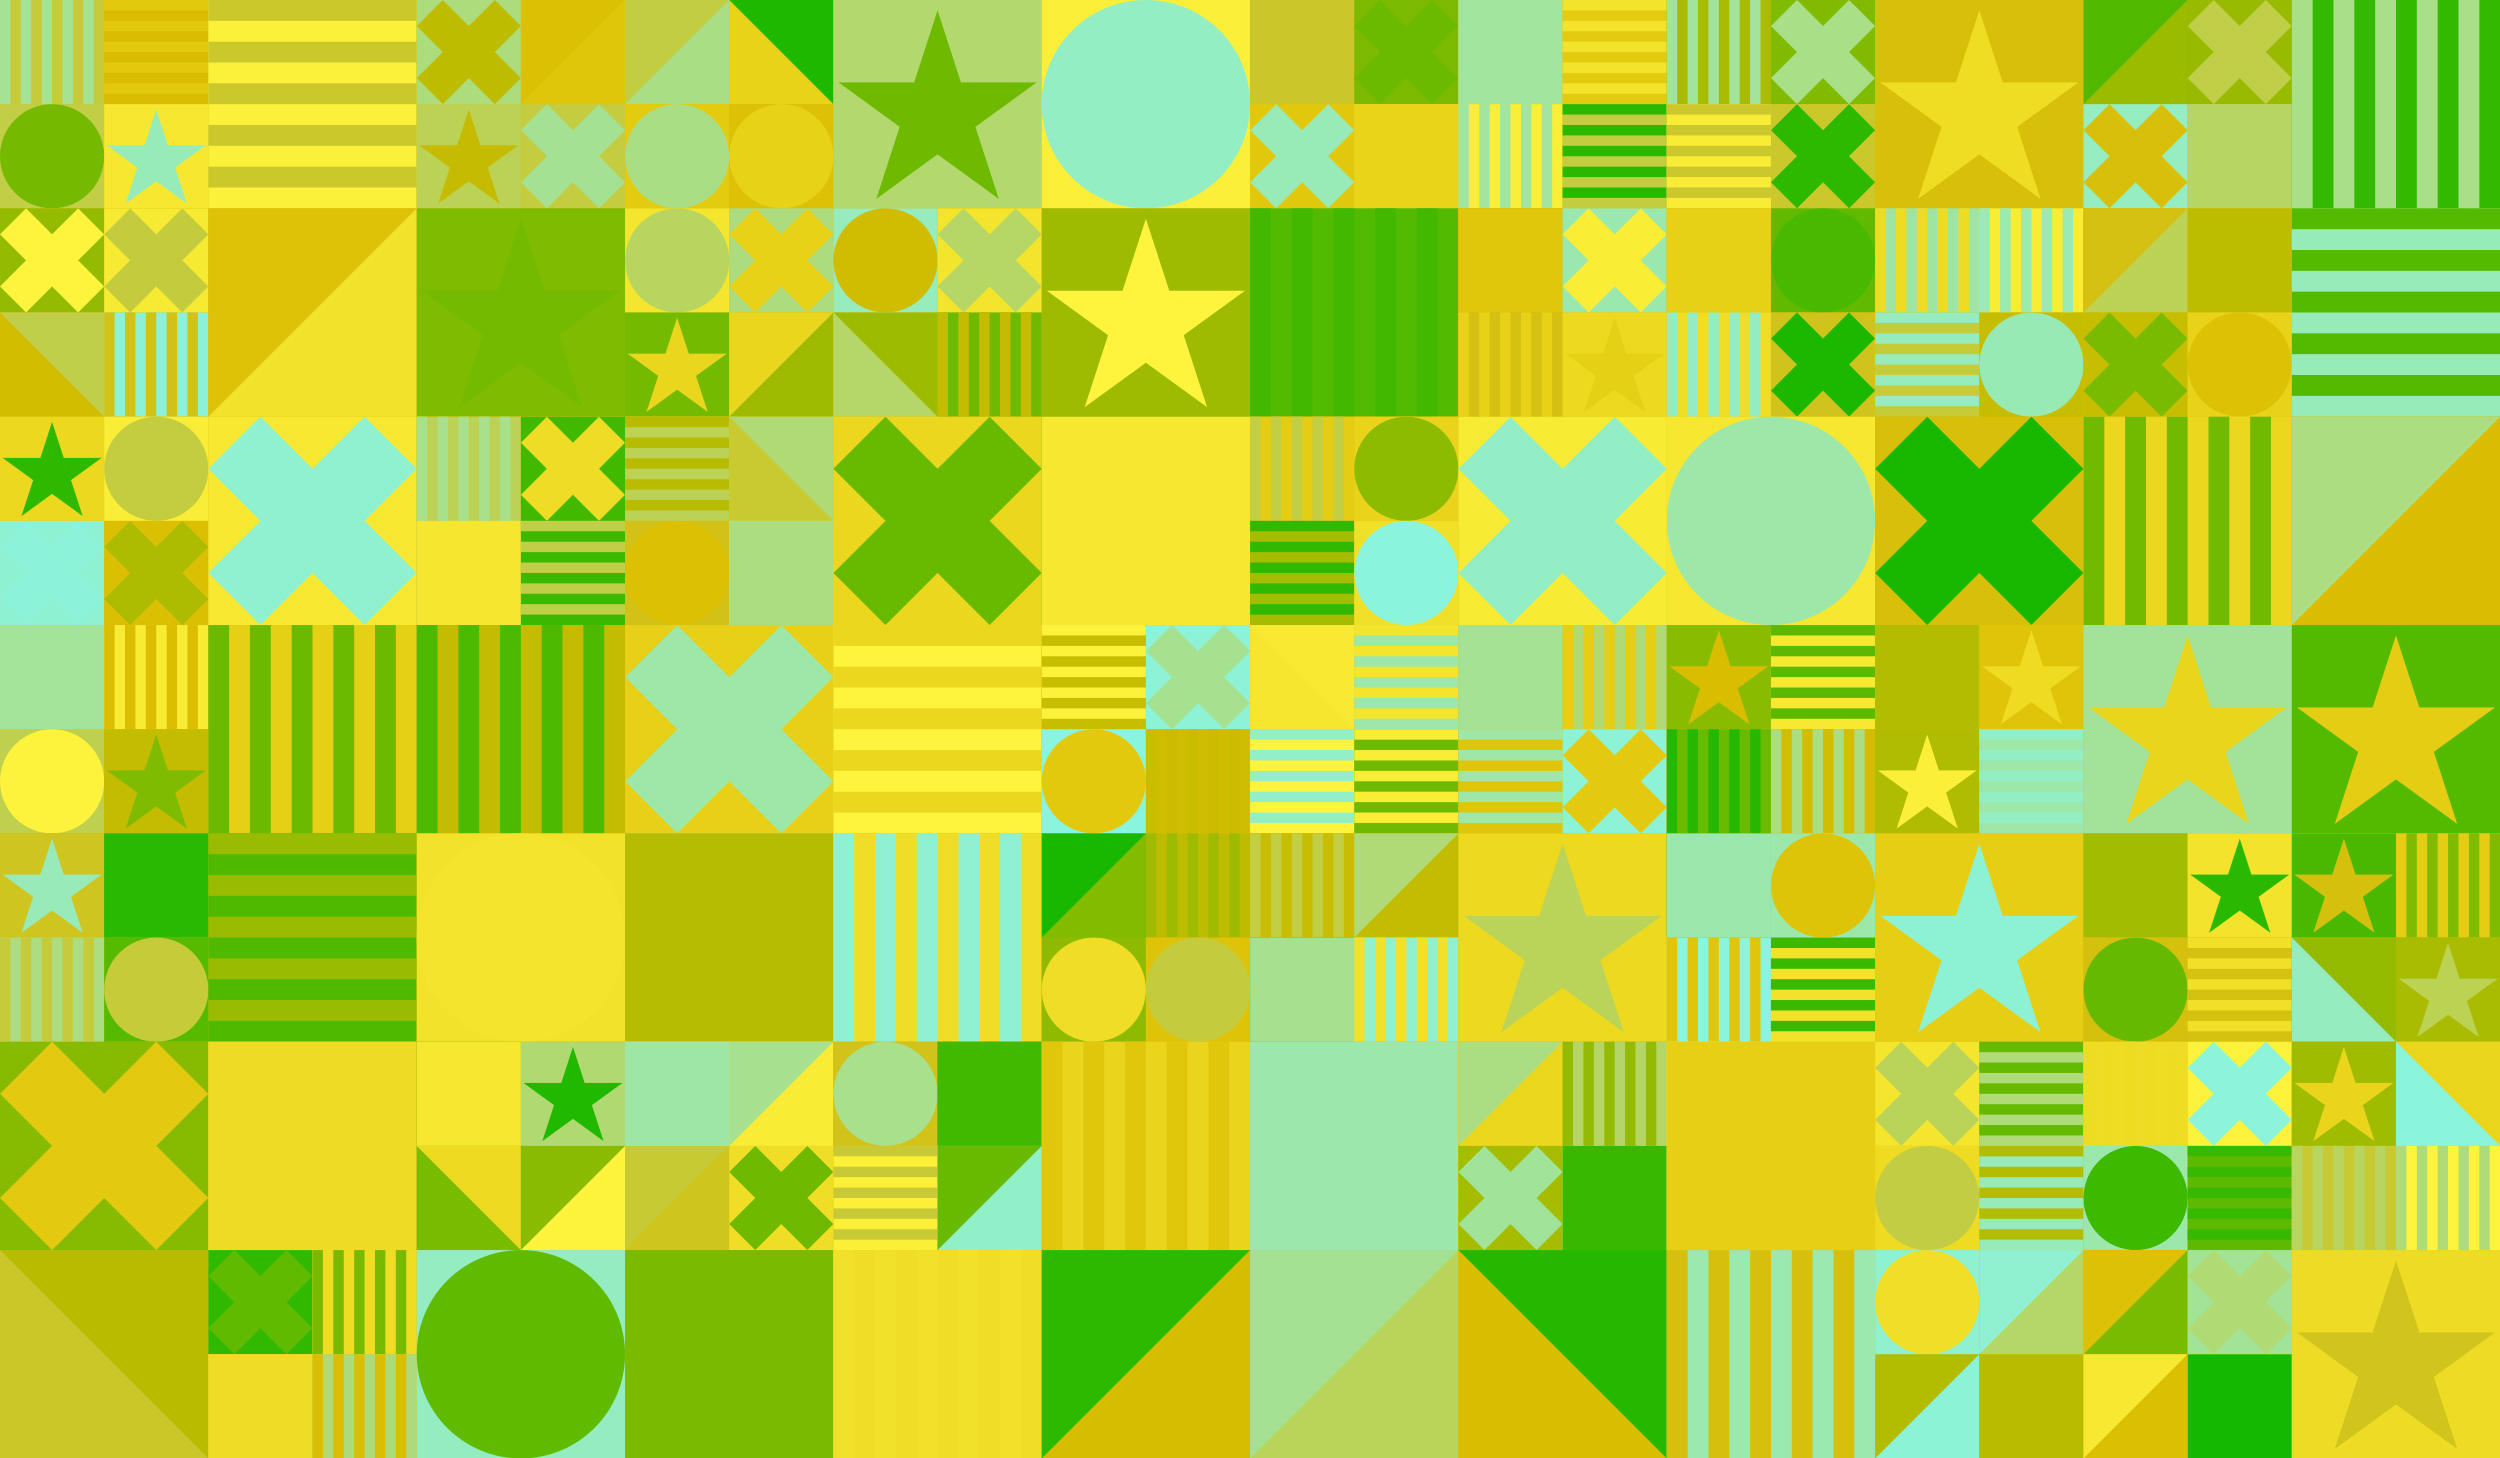 <?xml version="1.0" standalone="no"?><svg xmlns:xlink="http://www.w3.org/1999/xlink" xmlns="http://www.w3.org/2000/svg" viewBox="0 0 1000 583.335" preserveAspectRatio="xMaxYMax slice"><rect x="0" y="0" width="1000" height="583.335" fill="#333333" stroke="none"/><g transform="scale(1.372)"><rect x="0" y="0" width="728.914" height="425.2" fill="#dabd01"/><rect x="0" y="0" width="60.743" height="60.743" fill="#dabd01"/><rect x="0" y="0" width="30.37" height="30.37" fill="#c6cb39"/><g transform="translate(0,0) scale(1.518) rotate(0)"><rect width="2" height="20" fill="#a5e294"/><rect x="4" width="2" height="20" fill="#a5e294"/><rect x="8" width="2" height="20" fill="#a5e294"/><rect x="12" width="2" height="20" fill="#a5e294"/><rect x="16" width="2" height="20" fill="#a5e294"/></g><rect x="30.37" y="0" width="30.37" height="30.37" fill="#dabd02"/><g transform="translate(30.37,0) scale(1.518) rotate(0)"><rect width="20" height="2" fill="#e2c90e"/><rect y="4" width="20" height="2" fill="#e2c90e"/><rect y="8" width="20" height="2" fill="#e2c90e"/><rect y="12" width="20" height="2" fill="#e2c90e"/><rect y="16" width="20" height="2" fill="#e2c90e"/></g><rect x="0" y="30.37" width="30.37" height="30.37" fill="#c1ce46"/><circle cx="15.185" cy="45.555" r="15.185" fill="#75ba00"/><rect x="30.37" y="30.37" width="30.37" height="30.37" fill="#f6e831"/><g transform="translate(30.37,30.37) scale(1.518) rotate(0)"><path d="M10 1L12.245 7.91H19.511L13.633 12.18L15.878 19.09L10 14.82L4.122 19.09L6.367 12.18L0.489 7.91H7.755L10 1Z" fill="#97ebb9"/></g><rect x="60.74" y="0" width="60.74" height="60.74" fill="#fbf03a"/><g transform="translate(60.74,0) scale(3.037) rotate(0)"><rect width="20" height="2" fill="#cbc82b"/><rect y="4" width="20" height="2" fill="#cbc82b"/><rect y="8" width="20" height="2" fill="#cbc82b"/><rect y="12" width="20" height="2" fill="#cbc82b"/><rect y="16" width="20" height="2" fill="#cbc82b"/></g><rect x="121.486" y="0" width="60.743" height="60.743" fill="#dabd01"/><rect x="121.49" y="0" width="30.37" height="30.37" fill="#addc7c"/><g transform="translate(121.49,0) scale(1.518) rotate(0)"><path d="M10 5L5 0L0 5L5 10L0 15L5 20L10 15L15 20L20 15L15 10L20 5L15 0L10 5Z" fill="#bebc01"/></g><rect x="151.86" y="0" width="30.37" height="30.37" fill="#dcc004"/><polygon points="182.23,0 182.23,30.37 151.86,30.37" fill="#e0c60b"/><rect x="121.49" y="30.37" width="30.37" height="30.37" fill="#bcd255"/><g transform="translate(121.49,30.37) scale(1.518) rotate(0)"><path d="M10 1L12.245 7.91H19.511L13.633 12.18L15.878 19.09L10 14.82L4.122 19.09L6.367 12.18L0.489 7.91H7.755L10 1Z" fill="#c5bc01"/></g><rect x="151.86" y="30.37" width="30.37" height="30.37" fill="#c4cd3f"/><g transform="translate(151.86,30.37) scale(1.518) rotate(0)"><path d="M10 5L5 0L0 5L5 10L0 15L5 20L10 15L15 20L20 15L15 10L20 5L15 0L10 5Z" fill="#a5e192"/></g><rect x="182.229" y="0" width="60.743" height="60.743" fill="#dabd01"/><rect x="182.23" y="0" width="30.37" height="30.37" fill="#aade85"/><polygon points="182.23,0 212.6,0 182.23,30.37" fill="#c3cd42"/><rect x="212.6" y="0" width="30.37" height="30.37" fill="#e8d319"/><polygon points="212.6,0 242.97,0 242.97,30.37" fill="#1eb800"/><rect x="182.23" y="30.37" width="30.37" height="30.37" fill="#e3cb10"/><circle cx="197.415" cy="45.555" r="15.185" fill="#aade85"/><rect x="212.6" y="30.37" width="30.37" height="30.37" fill="#ddc106"/><circle cx="227.785" cy="45.555" r="15.185" fill="#e8d218"/><rect x="242.97" y="0" width="60.74" height="60.74" fill="#b3d86d"/><g transform="translate(242.97,0) scale(3.037) rotate(0)"><path d="M10 1L12.245 7.91H19.511L13.633 12.18L15.878 19.09L10 14.82L4.122 19.09L6.367 12.18L0.489 7.91H7.755L10 1Z" fill="#6eba00"/></g><rect x="303.71" y="0" width="60.74" height="60.74" fill="#fbef39"/><circle cx="334.08" cy="30.37" r="30.37" fill="#93eec4"/><rect x="364.457" y="0" width="60.743" height="60.743" fill="#dabd01"/><rect x="364.46" y="0" width="30.37" height="30.37" fill="#8ebb01"/><rect x="364.46" y="0" width="30.37" height="30.37" fill="#cbc72a"/><rect x="394.83" y="0" width="30.37" height="30.37" fill="#7cbb01"/><g transform="translate(394.83,0) scale(1.518) rotate(0)"><path d="M10 5L5 0L0 5L5 10L0 15L5 20L10 15L15 20L20 15L15 10L20 5L15 0L10 5Z" fill="#6cba00"/></g><rect x="364.46" y="30.37" width="30.37" height="30.37" fill="#e1c80d"/><g transform="translate(364.46,30.37) scale(1.518) rotate(0)"><path d="M10 5L5 0L0 5L5 10L0 15L5 20L10 15L15 20L20 15L15 10L20 5L15 0L10 5Z" fill="#98eab6"/></g><rect x="394.83" y="30.37" width="30.37" height="30.37" fill="#bfcf4a"/><rect x="394.83" y="30.37" width="30.37" height="30.37" fill="#e9d41a"/><rect x="425.2" y="0" width="60.743" height="60.743" fill="#dabd01"/><rect x="425.2" y="0" width="30.37" height="30.37" fill="#e4cc12"/><rect x="425.2" y="0" width="30.37" height="30.37" fill="#a1e59f"/><rect x="455.57" y="0" width="30.37" height="30.37" fill="#e3cb10"/><g transform="translate(455.57,0) scale(1.518) rotate(0)"><rect width="20" height="2" fill="#f3e32b"/><rect y="4" width="20" height="2" fill="#f3e32b"/><rect y="8" width="20" height="2" fill="#f3e32b"/><rect y="12" width="20" height="2" fill="#f3e32b"/><rect y="16" width="20" height="2" fill="#f3e32b"/></g><rect x="425.2" y="30.37" width="30.37" height="30.37" fill="#faef38"/><g transform="translate(425.2,30.37) scale(1.518) rotate(0)"><rect width="2" height="20" fill="#a1e59f"/><rect x="4" width="2" height="20" fill="#a1e59f"/><rect x="8" width="2" height="20" fill="#a1e59f"/><rect x="12" width="2" height="20" fill="#a1e59f"/><rect x="16" width="2" height="20" fill="#a1e59f"/></g><rect x="455.57" y="30.37" width="30.37" height="30.37" fill="#c3cd3f"/><g transform="translate(455.57,30.37) scale(1.518) rotate(0)"><rect width="20" height="2" fill="#29b900"/><rect y="4" width="20" height="2" fill="#29b900"/><rect y="8" width="20" height="2" fill="#29b900"/><rect y="12" width="20" height="2" fill="#29b900"/><rect y="16" width="20" height="2" fill="#29b900"/></g><rect x="485.943" y="0" width="60.743" height="60.743" fill="#dabd01"/><rect x="485.94" y="0" width="30.37" height="30.37" fill="#a9bc01"/><g transform="translate(485.94,0) scale(1.518) rotate(0)"><rect width="2" height="20" fill="#a2e49c"/><rect x="4" width="2" height="20" fill="#a2e49c"/><rect x="8" width="2" height="20" fill="#a2e49c"/><rect x="12" width="2" height="20" fill="#a2e49c"/><rect x="16" width="2" height="20" fill="#a2e49c"/></g><rect x="516.31" y="0" width="30.37" height="30.37" fill="#81bb01"/><g transform="translate(516.31,0) scale(1.518) rotate(0)"><path d="M10 5L5 0L0 5L5 10L0 15L5 20L10 15L15 20L20 15L15 10L20 5L15 0L10 5Z" fill="#a9df87"/></g><rect x="485.94" y="30.37" width="30.37" height="30.37" fill="#f9ec36"/><g transform="translate(485.94,30.37) scale(1.518) rotate(0)"><rect width="20" height="2" fill="#cac82d"/><rect y="4" width="20" height="2" fill="#cac82d"/><rect y="8" width="20" height="2" fill="#cac82d"/><rect y="12" width="20" height="2" fill="#cac82d"/><rect y="16" width="20" height="2" fill="#cac82d"/></g><rect x="516.31" y="30.37" width="30.37" height="30.37" fill="#cbc82b"/><g transform="translate(516.31,30.37) scale(1.518) rotate(0)"><path d="M10 5L5 0L0 5L5 10L0 15L5 20L10 15L15 20L20 15L15 10L20 5L15 0L10 5Z" fill="#2db900"/></g><rect x="546.69" y="0" width="60.74" height="60.74" fill="#d7bf0a"/><g transform="translate(546.69,0) scale(3.037) rotate(0)"><path d="M10 1L12.245 7.91H19.511L13.633 12.18L15.878 19.09L10 14.82L4.122 19.09L6.367 12.18L0.489 7.91H7.755L10 1Z" fill="#efdd24"/></g><rect x="607.429" y="0" width="60.743" height="60.743" fill="#dabd01"/><rect x="607.43" y="0" width="30.37" height="30.37" fill="#51ba00"/><polygon points="637.8,0 637.8,30.37 607.43,30.37" fill="#9bbb01"/><rect x="637.8" y="0" width="30.37" height="30.37" fill="#98bb01"/><g transform="translate(637.8,0) scale(1.518) rotate(0)"><path d="M10 5L5 0L0 5L5 10L0 15L5 20L10 15L15 20L20 15L15 10L20 5L15 0L10 5Z" fill="#c1ce47"/></g><rect x="607.43" y="30.37" width="30.37" height="30.37" fill="#94eec2"/><g transform="translate(607.43,30.37) scale(1.518) rotate(0)"><path d="M10 5L5 0L0 5L5 10L0 15L5 20L10 15L15 20L20 15L15 10L20 5L15 0L10 5Z" fill="#d7bf0a"/></g><rect x="637.8" y="30.37" width="30.37" height="30.37" fill="#c9c92f"/><rect x="637.8" y="30.37" width="30.37" height="30.37" fill="#b7d562"/><rect x="668.17" y="0" width="60.74" height="60.74" fill="#32b900"/><g transform="translate(668.17,0) scale(3.037) rotate(0)"><rect width="2" height="20" fill="#a9df88"/><rect x="4" width="2" height="20" fill="#a9df88"/><rect x="8" width="2" height="20" fill="#a9df88"/><rect x="12" width="2" height="20" fill="#a9df88"/><rect x="16" width="2" height="20" fill="#a9df88"/></g><rect x="0" y="60.743" width="60.743" height="60.743" fill="#dabd01"/><rect x="0" y="60.74" width="30.37" height="30.37" fill="#93bb01"/><g transform="translate(0,60.74) scale(1.518) rotate(0)"><path d="M10 5L5 0L0 5L5 10L0 15L5 20L10 15L15 20L20 15L15 10L20 5L15 0L10 5Z" fill="#fef43e"/></g><rect x="30.37" y="60.74" width="30.37" height="30.37" fill="#f7ea33"/><g transform="translate(30.37,60.74) scale(1.518) rotate(0)"><path d="M10 5L5 0L0 5L5 10L0 15L5 20L10 15L15 20L20 15L15 10L20 5L15 0L10 5Z" fill="#c4cc3d"/></g><rect x="0" y="91.11" width="30.37" height="30.37" fill="#d3bd01"/><polygon points="0,91.11 30.37,91.11 30.37,121.48" fill="#c0cf4a"/><rect x="30.37" y="91.11" width="30.37" height="30.37" fill="#8df2d5"/><g transform="translate(30.37,91.11) scale(1.518) rotate(0)"><rect width="2" height="20" fill="#d2c216"/><rect x="4" width="2" height="20" fill="#d2c216"/><rect x="8" width="2" height="20" fill="#d2c216"/><rect x="12" width="2" height="20" fill="#d2c216"/><rect x="16" width="2" height="20" fill="#d2c216"/></g><rect x="60.74" y="60.74" width="60.74" height="60.74" fill="#ddc207"/><polygon points="121.48,60.74 121.48,121.48 60.74,121.48" fill="#f2e22a"/><rect x="121.49" y="60.74" width="60.74" height="60.74" fill="#7ebb01"/><g transform="translate(121.49,60.74) scale(3.037) rotate(0)"><path d="M10 1L12.245 7.91H19.511L13.633 12.18L15.878 19.09L10 14.82L4.122 19.09L6.367 12.18L0.489 7.91H7.755L10 1Z" fill="#73ba00"/></g><rect x="182.229" y="60.743" width="60.743" height="60.743" fill="#dabd01"/><rect x="182.23" y="60.74" width="30.37" height="30.37" fill="#f4e52e"/><circle cx="197.415" cy="75.925" r="15.185" fill="#b8d55f"/><rect x="212.6" y="60.74" width="30.37" height="30.37" fill="#addc7e"/><g transform="translate(212.6,60.74) scale(1.518) rotate(0)"><path d="M10 5L5 0L0 5L5 10L0 15L5 20L10 15L15 20L20 15L15 10L20 5L15 0L10 5Z" fill="#e8d218"/></g><rect x="182.23" y="91.11" width="30.37" height="30.37" fill="#73ba00"/><g transform="translate(182.23,91.11) scale(1.518) rotate(0)"><path d="M10 1L12.245 7.91H19.511L13.633 12.18L15.878 19.09L10 14.82L4.122 19.09L6.367 12.18L0.489 7.91H7.755L10 1Z" fill="#ead61d"/></g><rect x="212.6" y="91.11" width="30.37" height="30.37" fill="#ead61d"/><polygon points="242.97,91.11 242.97,121.48 212.6,121.48" fill="#9ebb01"/><rect x="242.971" y="60.743" width="60.743" height="60.743" fill="#dabd01"/><rect x="242.97" y="60.74" width="30.37" height="30.37" fill="#96ecbd"/><circle cx="258.155" cy="75.925" r="15.185" fill="#d0bd01"/><rect x="273.34" y="60.74" width="30.37" height="30.37" fill="#f3e42c"/><g transform="translate(273.34,60.74) scale(1.518) rotate(0)"><path d="M10 5L5 0L0 5L5 10L0 15L5 20L10 15L15 20L20 15L15 10L20 5L15 0L10 5Z" fill="#b6d665"/></g><rect x="242.97" y="91.11" width="30.37" height="30.37" fill="#b5d767"/><polygon points="242.97,91.11 273.34,91.11 273.34,121.48" fill="#9dbb01"/><rect x="273.34" y="91.11" width="30.37" height="30.37" fill="#6eba00"/><g transform="translate(273.34,91.11) scale(1.518) rotate(0)"><rect width="2" height="20" fill="#c5bc01"/><rect x="4" width="2" height="20" fill="#c5bc01"/><rect x="8" width="2" height="20" fill="#c5bc01"/><rect x="12" width="2" height="20" fill="#c5bc01"/><rect x="16" width="2" height="20" fill="#c5bc01"/></g><rect x="303.71" y="60.74" width="60.74" height="60.74" fill="#9ebb01"/><g transform="translate(303.71,60.74) scale(3.037) rotate(0)"><path d="M10 1L12.245 7.91H19.511L13.633 12.18L15.878 19.09L10 14.82L4.122 19.09L6.367 12.18L0.489 7.91H7.755L10 1Z" fill="#fef33d"/></g><rect x="364.46" y="60.74" width="60.74" height="60.74" fill="#52ba00"/><g transform="translate(364.46,60.74) scale(3.037) rotate(0)"><rect width="2" height="20" fill="#42b900"/><rect x="4" width="2" height="20" fill="#42b900"/><rect x="8" width="2" height="20" fill="#42b900"/><rect x="12" width="2" height="20" fill="#42b900"/><rect x="16" width="2" height="20" fill="#42b900"/></g><rect x="425.2" y="60.743" width="60.743" height="60.743" fill="#dabd01"/><rect x="425.2" y="60.74" width="30.37" height="30.37" fill="#ccbd01"/><rect x="425.2" y="60.74" width="30.37" height="30.37" fill="#e0c70c"/><rect x="455.57" y="60.74" width="30.37" height="30.37" fill="#9be8ae"/><g transform="translate(455.57,60.74) scale(1.518) rotate(0)"><path d="M10 5L5 0L0 5L5 10L0 15L5 20L10 15L15 20L20 15L15 10L20 5L15 0L10 5Z" fill="#f9ed36"/></g><rect x="425.2" y="91.11" width="30.37" height="30.37" fill="#d4c111"/><g transform="translate(425.2,91.11) scale(1.518) rotate(0)"><rect width="2" height="20" fill="#e8d218"/><rect x="4" width="2" height="20" fill="#e8d218"/><rect x="8" width="2" height="20" fill="#e8d218"/><rect x="12" width="2" height="20" fill="#e8d218"/><rect x="16" width="2" height="20" fill="#e8d218"/></g><rect x="455.57" y="91.11" width="30.37" height="30.37" fill="#ecd920"/><g transform="translate(455.57,91.11) scale(1.518) rotate(0)"><path d="M10 1L12.245 7.91H19.511L13.633 12.18L15.878 19.09L10 14.82L4.122 19.09L6.367 12.18L0.489 7.91H7.755L10 1Z" fill="#e6d016"/></g><rect x="485.943" y="60.743" width="60.743" height="60.743" fill="#dabd01"/><rect x="485.94" y="60.74" width="30.37" height="30.37" fill="#dec207"/><rect x="485.94" y="60.74" width="30.37" height="30.37" fill="#e7d117"/><rect x="516.31" y="60.74" width="30.37" height="30.37" fill="#61ba00"/><circle cx="531.495" cy="75.925" r="15.185" fill="#49b900"/><rect x="485.94" y="91.11" width="30.37" height="30.37" fill="#efde25"/><g transform="translate(485.94,91.11) scale(1.518) rotate(0)"><rect width="2" height="20" fill="#94edc2"/><rect x="4" width="2" height="20" fill="#94edc2"/><rect x="8" width="2" height="20" fill="#94edc2"/><rect x="12" width="2" height="20" fill="#94edc2"/><rect x="16" width="2" height="20" fill="#94edc2"/></g><rect x="516.31" y="91.11" width="30.37" height="30.37" fill="#d0c41c"/><g transform="translate(516.31,91.11) scale(1.518) rotate(0)"><path d="M10 5L5 0L0 5L5 10L0 15L5 20L10 15L15 20L20 15L15 10L20 5L15 0L10 5Z" fill="#1cb800"/></g><rect x="546.686" y="60.743" width="60.743" height="60.743" fill="#dabd01"/><rect x="546.69" y="60.74" width="30.37" height="30.37" fill="#9fe5a2"/><g transform="translate(546.69,60.74) scale(1.518) rotate(0)"><rect width="2" height="20" fill="#eedc23"/><rect x="4" width="2" height="20" fill="#eedc23"/><rect x="8" width="2" height="20" fill="#eedc23"/><rect x="12" width="2" height="20" fill="#eedc23"/><rect x="16" width="2" height="20" fill="#eedc23"/></g><rect x="577.06" y="60.74" width="30.37" height="30.37" fill="#f9ec35"/><g transform="translate(577.06,60.74) scale(1.518) rotate(0)"><rect width="2" height="20" fill="#99eab3"/><rect x="4" width="2" height="20" fill="#99eab3"/><rect x="8" width="2" height="20" fill="#99eab3"/><rect x="12" width="2" height="20" fill="#99eab3"/><rect x="16" width="2" height="20" fill="#99eab3"/></g><rect x="546.69" y="91.11" width="30.37" height="30.37" fill="#c6cb38"/><g transform="translate(546.69,91.11) scale(1.518) rotate(0)"><rect width="20" height="2" fill="#96ecbc"/><rect y="4" width="20" height="2" fill="#96ecbc"/><rect y="8" width="20" height="2" fill="#96ecbc"/><rect y="12" width="20" height="2" fill="#96ecbc"/><rect y="16" width="20" height="2" fill="#96ecbc"/></g><rect x="577.06" y="91.11" width="30.37" height="30.37" fill="#c6bd01"/><circle cx="592.245" cy="106.295" r="15.185" fill="#98eab5"/><rect x="607.429" y="60.743" width="60.743" height="60.743" fill="#dabd01"/><rect x="607.43" y="60.74" width="30.37" height="30.37" fill="#d4c112"/><polygon points="637.8,60.74 637.8,91.11 607.43,91.11" fill="#bbd255"/><rect x="637.8" y="60.74" width="30.37" height="30.37" fill="#ccc729"/><rect x="637.8" y="60.74" width="30.37" height="30.37" fill="#bcbc01"/><rect x="607.43" y="91.11" width="30.37" height="30.37" fill="#c7bd01"/><g transform="translate(607.43,91.11) scale(1.518) rotate(0)"><path d="M10 5L5 0L0 5L5 10L0 15L5 20L10 15L15 20L20 15L15 10L20 5L15 0L10 5Z" fill="#79bb01"/></g><rect x="637.8" y="91.11" width="30.37" height="30.37" fill="#e9d31a"/><circle cx="652.985" cy="106.295" r="15.185" fill="#dcc105"/><rect x="668.17" y="60.74" width="60.74" height="60.74" fill="#97ebb9"/><g transform="translate(668.17,60.74) scale(3.037) rotate(0)"><rect width="20" height="2" fill="#53ba00"/><rect y="4" width="20" height="2" fill="#53ba00"/><rect y="8" width="20" height="2" fill="#53ba00"/><rect y="12" width="20" height="2" fill="#53ba00"/><rect y="16" width="20" height="2" fill="#53ba00"/></g><rect x="0" y="121.486" width="60.743" height="60.743" fill="#dabd01"/><rect x="0" y="121.49" width="30.37" height="30.37" fill="#ecd81f"/><g transform="translate(0,121.49) scale(1.518) rotate(0)"><path d="M10 1L12.245 7.91H19.511L13.633 12.18L15.878 19.09L10 14.82L4.122 19.09L6.367 12.18L0.489 7.91H7.755L10 1Z" fill="#2eb900"/></g><rect x="30.37" y="121.49" width="30.37" height="30.37" fill="#faed37"/><circle cx="45.555" cy="136.675" r="15.185" fill="#c3cd3f"/><rect x="0" y="151.86" width="30.37" height="30.37" fill="#8ef1d2"/><g transform="translate(0,151.86) scale(1.518) rotate(0)"><path d="M10 5L5 0L0 5L5 10L0 15L5 20L10 15L15 20L20 15L15 10L20 5L15 0L10 5Z" fill="#8cf3d9"/></g><rect x="30.37" y="151.86" width="30.37" height="30.37" fill="#dbbf03"/><g transform="translate(30.37,151.86) scale(1.518) rotate(0)"><path d="M10 5L5 0L0 5L5 10L0 15L5 20L10 15L15 20L20 15L15 10L20 5L15 0L10 5Z" fill="#aebc01"/></g><rect x="60.74" y="121.49" width="60.74" height="60.74" fill="#f7e932"/><g transform="translate(60.74,121.49) scale(3.037) rotate(0)"><path d="M10 5L5 0L0 5L5 10L0 15L5 20L10 15L15 20L20 15L15 10L20 5L15 0L10 5Z" fill="#8ff1cf"/></g><rect x="121.486" y="121.486" width="60.743" height="60.743" fill="#dabd01"/><rect x="121.49" y="121.49" width="30.37" height="30.37" fill="#bbd255"/><g transform="translate(121.49,121.49) scale(1.518) rotate(0)"><rect width="2" height="20" fill="#a8e08b"/><rect x="4" width="2" height="20" fill="#a8e08b"/><rect x="8" width="2" height="20" fill="#a8e08b"/><rect x="12" width="2" height="20" fill="#a8e08b"/><rect x="16" width="2" height="20" fill="#a8e08b"/></g><rect x="151.86" y="121.49" width="30.37" height="30.37" fill="#41b900"/><g transform="translate(151.86,121.49) scale(1.518) rotate(0)"><path d="M10 5L5 0L0 5L5 10L0 15L5 20L10 15L15 20L20 15L15 10L20 5L15 0L10 5Z" fill="#efdd25"/></g><rect x="121.49" y="151.86" width="30.37" height="30.37" fill="#acdd81"/><rect x="121.49" y="151.86" width="30.37" height="30.37" fill="#f5e72f"/><rect x="151.86" y="151.86" width="30.37" height="30.37" fill="#3bb900"/><g transform="translate(151.86,151.86) scale(1.518) rotate(0)"><rect width="20" height="2" fill="#c0cf47"/><rect y="4" width="20" height="2" fill="#c0cf47"/><rect y="8" width="20" height="2" fill="#c0cf47"/><rect y="12" width="20" height="2" fill="#c0cf47"/><rect y="16" width="20" height="2" fill="#c0cf47"/></g><rect x="182.229" y="121.486" width="60.743" height="60.743" fill="#dabd01"/><rect x="182.23" y="121.49" width="30.37" height="30.37" fill="#bbd255"/><g transform="translate(182.23,121.49) scale(1.518) rotate(0)"><rect width="20" height="2" fill="#b8bc01"/><rect y="4" width="20" height="2" fill="#b8bc01"/><rect y="8" width="20" height="2" fill="#b8bc01"/><rect y="12" width="20" height="2" fill="#b8bc01"/><rect y="16" width="20" height="2" fill="#b8bc01"/></g><rect x="212.6" y="121.49" width="30.37" height="30.37" fill="#b0da75"/><polygon points="212.6,121.49 242.97,151.86 212.6,151.86" fill="#c9c930"/><rect x="182.23" y="151.86" width="30.37" height="30.37" fill="#d2c217"/><circle cx="197.415" cy="167.045" r="15.185" fill="#dcc004"/><rect x="212.6" y="151.86" width="30.37" height="30.37" fill="#f7ea33"/><rect x="212.6" y="151.86" width="30.37" height="30.37" fill="#acdd81"/><rect x="242.97" y="121.49" width="60.74" height="60.74" fill="#ebd71e"/><g transform="translate(242.97,121.49) scale(3.037) rotate(0)"><path d="M10 5L5 0L0 5L5 10L0 15L5 20L10 15L15 20L20 15L15 10L20 5L15 0L10 5Z" fill="#68ba00"/></g><rect x="303.71" y="121.49" width="60.74" height="60.74" fill="#3db900"/><rect x="303.71" y="121.49" width="60.74" height="60.74" fill="#f6e730"/><rect x="364.457" y="121.486" width="60.743" height="60.743" fill="#dabd01"/><rect x="364.46" y="121.49" width="30.37" height="30.37" fill="#e4cd12"/><g transform="translate(364.46,121.49) scale(1.518) rotate(0)"><rect width="2" height="20" fill="#c2ce44"/><rect x="4" width="2" height="20" fill="#c2ce44"/><rect x="8" width="2" height="20" fill="#c2ce44"/><rect x="12" width="2" height="20" fill="#c2ce44"/><rect x="16" width="2" height="20" fill="#c2ce44"/></g><rect x="394.83" y="121.49" width="30.37" height="30.37" fill="#e9d41b"/><circle cx="410.015" cy="136.675" r="15.185" fill="#8dbb01"/><rect x="364.46" y="151.86" width="30.37" height="30.37" fill="#a5bc01"/><g transform="translate(364.46,151.86) scale(1.518) rotate(0)"><rect width="20" height="2" fill="#30b900"/><rect y="4" width="20" height="2" fill="#30b900"/><rect y="8" width="20" height="2" fill="#30b900"/><rect y="12" width="20" height="2" fill="#30b900"/><rect y="16" width="20" height="2" fill="#30b900"/></g><rect x="394.83" y="151.86" width="30.37" height="30.37" fill="#f1e028"/><circle cx="410.015" cy="167.045" r="15.185" fill="#8bf4dc"/><rect x="425.2" y="121.49" width="60.74" height="60.74" fill="#f8eb34"/><g transform="translate(425.2,121.49) scale(3.037) rotate(0)"><path d="M10 5L5 0L0 5L5 10L0 15L5 20L10 15L15 20L20 15L15 10L20 5L15 0L10 5Z" fill="#93eec6"/></g><rect x="485.94" y="121.49" width="60.74" height="60.74" fill="#f6e730"/><circle cx="516.31" cy="151.86" r="30.37" fill="#9de7a9"/><rect x="546.69" y="121.49" width="60.74" height="60.74" fill="#d7bf0a"/><g transform="translate(546.69,121.49) scale(3.037) rotate(0)"><path d="M10 5L5 0L0 5L5 10L0 15L5 20L10 15L15 20L20 15L15 10L20 5L15 0L10 5Z" fill="#19b800"/></g><rect x="607.43" y="121.49" width="60.74" height="60.74" fill="#ebd71e"/><g transform="translate(607.43,121.49) scale(3.037) rotate(0)"><rect width="2" height="20" fill="#71ba00"/><rect x="4" width="2" height="20" fill="#71ba00"/><rect x="8" width="2" height="20" fill="#71ba00"/><rect x="12" width="2" height="20" fill="#71ba00"/><rect x="16" width="2" height="20" fill="#71ba00"/></g><rect x="668.17" y="121.49" width="60.74" height="60.74" fill="#dabd02"/><polygon points="668.17,121.49 728.91,121.49 668.17,182.23" fill="#acdd80"/><rect x="0" y="182.229" width="60.743" height="60.743" fill="#dabd01"/><rect x="0" y="182.23" width="30.37" height="30.37" fill="#f5e72f"/><rect x="0" y="182.23" width="30.37" height="30.37" fill="#a3e39a"/><rect x="30.37" y="182.23" width="30.37" height="30.37" fill="#f8eb34"/><g transform="translate(30.37,182.23) scale(1.518) rotate(0)"><rect width="2" height="20" fill="#dbbe02"/><rect x="4" width="2" height="20" fill="#dbbe02"/><rect x="8" width="2" height="20" fill="#dbbe02"/><rect x="12" width="2" height="20" fill="#dbbe02"/><rect x="16" width="2" height="20" fill="#dbbe02"/></g><rect x="0" y="212.6" width="30.37" height="30.37" fill="#bed04e"/><circle cx="15.185" cy="227.785" r="15.185" fill="#fdf33d"/><rect x="30.37" y="212.6" width="30.37" height="30.37" fill="#c3bc01"/><g transform="translate(30.37,212.6) scale(1.518) rotate(0)"><path d="M10 1L12.245 7.91H19.511L13.633 12.18L15.878 19.09L10 14.82L4.122 19.09L6.367 12.18L0.489 7.91H7.755L10 1Z" fill="#7fbb01"/></g><rect x="60.74" y="182.23" width="60.74" height="60.74" fill="#e6d016"/><g transform="translate(60.74,182.23) scale(3.037) rotate(0)"><rect width="2" height="20" fill="#6bba00"/><rect x="4" width="2" height="20" fill="#6bba00"/><rect x="8" width="2" height="20" fill="#6bba00"/><rect x="12" width="2" height="20" fill="#6bba00"/><rect x="16" width="2" height="20" fill="#6bba00"/></g><rect x="121.49" y="182.23" width="60.74" height="60.74" fill="#c3bc01"/><g transform="translate(121.49,182.23) scale(3.037) rotate(0)"><rect width="2" height="20" fill="#4db900"/><rect x="4" width="2" height="20" fill="#4db900"/><rect x="8" width="2" height="20" fill="#4db900"/><rect x="12" width="2" height="20" fill="#4db900"/><rect x="16" width="2" height="20" fill="#4db900"/></g><rect x="182.23" y="182.23" width="60.74" height="60.74" fill="#e7d017"/><g transform="translate(182.23,182.23) scale(3.037) rotate(0)"><path d="M10 5L5 0L0 5L5 10L0 15L5 20L10 15L15 20L20 15L15 10L20 5L15 0L10 5Z" fill="#9de7a8"/></g><rect x="242.97" y="182.23" width="60.74" height="60.74" fill="#fef33d"/><g transform="translate(242.97,182.23) scale(3.037) rotate(0)"><rect width="20" height="2" fill="#ebd81e"/><rect y="4" width="20" height="2" fill="#ebd81e"/><rect y="8" width="20" height="2" fill="#ebd81e"/><rect y="12" width="20" height="2" fill="#ebd81e"/><rect y="16" width="20" height="2" fill="#ebd81e"/></g><rect x="303.714" y="182.229" width="60.743" height="60.743" fill="#dabd01"/><rect x="303.71" y="182.23" width="30.37" height="30.37" fill="#c7bd01"/><g transform="translate(303.71,182.23) scale(1.518) rotate(0)"><rect width="20" height="2" fill="#fcf23b"/><rect y="4" width="20" height="2" fill="#fcf23b"/><rect y="8" width="20" height="2" fill="#fcf23b"/><rect y="12" width="20" height="2" fill="#fcf23b"/><rect y="16" width="20" height="2" fill="#fcf23b"/></g><rect x="334.09" y="182.23" width="30.37" height="30.37" fill="#8df2d6"/><g transform="translate(334.09,182.23) scale(1.518) rotate(0)"><path d="M10 5L5 0L0 5L5 10L0 15L5 20L10 15L15 20L20 15L15 10L20 5L15 0L10 5Z" fill="#a6e190"/></g><rect x="303.71" y="212.6" width="30.37" height="30.37" fill="#8af5de"/><circle cx="318.895" cy="227.785" r="15.185" fill="#e2c90e"/><rect x="334.09" y="212.6" width="30.37" height="30.37" fill="#cebd01"/><g transform="translate(334.09,212.6) scale(1.518) rotate(0)"><rect width="2" height="20" fill="#cabd01"/><rect x="4" width="2" height="20" fill="#cabd01"/><rect x="8" width="2" height="20" fill="#cabd01"/><rect x="12" width="2" height="20" fill="#cabd01"/><rect x="16" width="2" height="20" fill="#cabd01"/></g><rect x="364.457" y="182.229" width="60.743" height="60.743" fill="#dabd01"/><rect x="364.46" y="182.23" width="30.37" height="30.37" fill="#f5e62f"/><polygon points="364.46,182.23 394.83,182.23 394.83,212.6" fill="#f8ea33"/><rect x="394.83" y="182.23" width="30.37" height="30.37" fill="#9de7aa"/><g transform="translate(394.83,182.23) scale(1.518) rotate(0)"><rect width="20" height="2" fill="#f3e42c"/><rect y="4" width="20" height="2" fill="#f3e42c"/><rect y="8" width="20" height="2" fill="#f3e42c"/><rect y="12" width="20" height="2" fill="#f3e42c"/><rect y="16" width="20" height="2" fill="#f3e42c"/></g><rect x="364.46" y="212.6" width="30.37" height="30.37" fill="#fef33d"/><g transform="translate(364.46,212.6) scale(1.518) rotate(0)"><rect width="20" height="2" fill="#92efc6"/><rect y="4" width="20" height="2" fill="#92efc6"/><rect y="8" width="20" height="2" fill="#92efc6"/><rect y="12" width="20" height="2" fill="#92efc6"/><rect y="16" width="20" height="2" fill="#92efc6"/></g><rect x="394.83" y="212.6" width="30.37" height="30.37" fill="#6fba00"/><g transform="translate(394.83,212.6) scale(1.518) rotate(0)"><rect width="20" height="2" fill="#f9ed36"/><rect y="4" width="20" height="2" fill="#f9ed36"/><rect y="8" width="20" height="2" fill="#f9ed36"/><rect y="12" width="20" height="2" fill="#f9ed36"/><rect y="16" width="20" height="2" fill="#f9ed36"/></g><rect x="425.2" y="182.229" width="60.743" height="60.743" fill="#dabd01"/><rect x="425.2" y="182.23" width="30.37" height="30.37" fill="#b3d86c"/><rect x="425.2" y="182.23" width="30.37" height="30.37" fill="#a5e293"/><rect x="455.57" y="182.23" width="30.37" height="30.37" fill="#afda76"/><g transform="translate(455.57,182.23) scale(1.518) rotate(0)"><rect width="2" height="20" fill="#e5ce13"/><rect x="4" width="2" height="20" fill="#e5ce13"/><rect x="8" width="2" height="20" fill="#e5ce13"/><rect x="12" width="2" height="20" fill="#e5ce13"/><rect x="16" width="2" height="20" fill="#e5ce13"/></g><rect x="425.2" y="212.6" width="30.37" height="30.37" fill="#e0c60a"/><g transform="translate(425.2,212.6) scale(1.518) rotate(0)"><rect width="20" height="2" fill="#9ee7a7"/><rect y="4" width="20" height="2" fill="#9ee7a7"/><rect y="8" width="20" height="2" fill="#9ee7a7"/><rect y="12" width="20" height="2" fill="#9ee7a7"/><rect y="16" width="20" height="2" fill="#9ee7a7"/></g><rect x="455.57" y="212.6" width="30.37" height="30.37" fill="#8df3d6"/><g transform="translate(455.57,212.6) scale(1.518) rotate(0)"><path d="M10 5L5 0L0 5L5 10L0 15L5 20L10 15L15 20L20 15L15 10L20 5L15 0L10 5Z" fill="#e3ca10"/></g><rect x="485.943" y="182.229" width="60.743" height="60.743" fill="#dabd01"/><rect x="485.94" y="182.23" width="30.37" height="30.37" fill="#89bb01"/><g transform="translate(485.94,182.23) scale(1.518) rotate(0)"><path d="M10 1L12.245 7.91H19.511L13.633 12.18L15.878 19.09L10 14.82L4.122 19.09L6.367 12.18L0.489 7.91H7.755L10 1Z" fill="#d9bd01"/></g><rect x="516.31" y="182.23" width="30.37" height="30.37" fill="#f7e932"/><g transform="translate(516.31,182.23) scale(1.518) rotate(0)"><rect width="20" height="2" fill="#5bba00"/><rect y="4" width="20" height="2" fill="#5bba00"/><rect y="8" width="20" height="2" fill="#5bba00"/><rect y="12" width="20" height="2" fill="#5bba00"/><rect y="16" width="20" height="2" fill="#5bba00"/></g><rect x="485.94" y="212.6" width="30.37" height="30.37" fill="#6aba00"/><g transform="translate(485.94,212.6) scale(1.518) rotate(0)"><rect width="2" height="20" fill="#25b800"/><rect x="4" width="2" height="20" fill="#25b800"/><rect x="8" width="2" height="20" fill="#25b800"/><rect x="12" width="2" height="20" fill="#25b800"/><rect x="16" width="2" height="20" fill="#25b800"/></g><rect x="516.31" y="212.6" width="30.37" height="30.37" fill="#d2bd01"/><g transform="translate(516.31,212.6) scale(1.518) rotate(0)"><rect width="2" height="20" fill="#abde83"/><rect x="4" width="2" height="20" fill="#abde83"/><rect x="8" width="2" height="20" fill="#abde83"/><rect x="12" width="2" height="20" fill="#abde83"/><rect x="16" width="2" height="20" fill="#abde83"/></g><rect x="546.686" y="182.229" width="60.743" height="60.743" fill="#dabd01"/><rect x="546.69" y="182.23" width="30.37" height="30.37" fill="#d3c214"/><rect x="546.69" y="182.23" width="30.37" height="30.37" fill="#b4bc01"/><rect x="577.06" y="182.23" width="30.37" height="30.37" fill="#dfc409"/><g transform="translate(577.06,182.23) scale(1.518) rotate(0)"><path d="M10 1L12.245 7.91H19.511L13.633 12.18L15.878 19.09L10 14.82L4.122 19.09L6.367 12.18L0.489 7.91H7.755L10 1Z" fill="#eedb22"/></g><rect x="546.69" y="212.6" width="30.37" height="30.37" fill="#b0bc01"/><g transform="translate(546.69,212.6) scale(1.518) rotate(0)"><path d="M10 1L12.245 7.91H19.511L13.633 12.18L15.878 19.09L10 14.82L4.122 19.09L6.367 12.18L0.489 7.91H7.755L10 1Z" fill="#fbef39"/></g><rect x="577.06" y="212.6" width="30.37" height="30.37" fill="#9de7a9"/><g transform="translate(577.06,212.6) scale(1.518) rotate(0)"><rect width="20" height="2" fill="#94eec3"/><rect y="4" width="20" height="2" fill="#94eec3"/><rect y="8" width="20" height="2" fill="#94eec3"/><rect y="12" width="20" height="2" fill="#94eec3"/><rect y="16" width="20" height="2" fill="#94eec3"/></g><rect x="607.43" y="182.23" width="60.74" height="60.74" fill="#a3e399"/><g transform="translate(607.43,182.23) scale(3.037) rotate(0)"><path d="M10 1L12.245 7.91H19.511L13.633 12.18L15.878 19.09L10 14.82L4.122 19.09L6.367 12.18L0.489 7.91H7.755L10 1Z" fill="#e9d51b"/></g><rect x="668.17" y="182.23" width="60.74" height="60.74" fill="#54ba00"/><g transform="translate(668.17,182.23) scale(3.037) rotate(0)"><path d="M10 1L12.245 7.91H19.511L13.633 12.18L15.878 19.09L10 14.82L4.122 19.09L6.367 12.18L0.489 7.91H7.755L10 1Z" fill="#e4cd12"/></g><rect x="0" y="242.971" width="60.743" height="60.743" fill="#dabd01"/><rect x="0" y="242.97" width="30.37" height="30.37" fill="#cfc520"/><g transform="translate(0,242.97) scale(1.518) rotate(0)"><path d="M10 1L12.245 7.91H19.511L13.633 12.18L15.878 19.09L10 14.82L4.122 19.09L6.367 12.18L0.489 7.91H7.755L10 1Z" fill="#98ebb8"/></g><rect x="30.37" y="242.97" width="30.37" height="30.37" fill="#7cbb01"/><rect x="30.37" y="242.97" width="30.37" height="30.37" fill="#29b900"/><rect x="0" y="273.34" width="30.37" height="30.37" fill="#acdd80"/><g transform="translate(0,273.34) scale(1.518) rotate(0)"><rect width="2" height="20" fill="#c5cb3b"/><rect x="4" width="2" height="20" fill="#c5cb3b"/><rect x="8" width="2" height="20" fill="#c5cb3b"/><rect x="12" width="2" height="20" fill="#c5cb3b"/><rect x="16" width="2" height="20" fill="#c5cb3b"/></g><rect x="30.37" y="273.34" width="30.37" height="30.37" fill="#55ba00"/><circle cx="45.555" cy="288.525" r="15.185" fill="#c6cb39"/><rect x="60.74" y="242.97" width="60.74" height="60.74" fill="#4fb900"/><g transform="translate(60.74,242.97) scale(3.037) rotate(0)"><rect width="20" height="2" fill="#99bb01"/><rect y="4" width="20" height="2" fill="#99bb01"/><rect y="8" width="20" height="2" fill="#99bb01"/><rect y="12" width="20" height="2" fill="#99bb01"/><rect y="16" width="20" height="2" fill="#99bb01"/></g><rect x="121.49" y="242.97" width="60.74" height="60.74" fill="#f2e22a"/><circle cx="151.86" cy="273.34" r="30.37" fill="#f4e42d"/><rect x="182.23" y="242.97" width="60.74" height="60.74" fill="#b5d768"/><rect x="182.23" y="242.97" width="60.74" height="60.74" fill="#b5bc01"/><rect x="242.97" y="242.97" width="60.74" height="60.74" fill="#f0de26"/><g transform="translate(242.97,242.97) scale(3.037) rotate(0)"><rect width="2" height="20" fill="#8ff1d1"/><rect x="4" width="2" height="20" fill="#8ff1d1"/><rect x="8" width="2" height="20" fill="#8ff1d1"/><rect x="12" width="2" height="20" fill="#8ff1d1"/><rect x="16" width="2" height="20" fill="#8ff1d1"/></g><rect x="303.714" y="242.971" width="60.743" height="60.743" fill="#dabd01"/><rect x="303.71" y="242.97" width="30.37" height="30.37" fill="#19b800"/><polygon points="334.08,242.97 334.08,273.34 303.71,273.34" fill="#83bb01"/><rect x="334.09" y="242.97" width="30.37" height="30.37" fill="#bdbc01"/><g transform="translate(334.09,242.97) scale(1.518) rotate(0)"><rect width="2" height="20" fill="#9ebb01"/><rect x="4" width="2" height="20" fill="#9ebb01"/><rect x="8" width="2" height="20" fill="#9ebb01"/><rect x="12" width="2" height="20" fill="#9ebb01"/><rect x="16" width="2" height="20" fill="#9ebb01"/></g><rect x="303.71" y="273.34" width="30.37" height="30.37" fill="#8ebb01"/><circle cx="318.895" cy="288.525" r="15.185" fill="#efde25"/><rect x="334.09" y="273.34" width="30.37" height="30.37" fill="#dec308"/><circle cx="349.275" cy="288.525" r="15.185" fill="#c4cc3e"/><rect x="364.457" y="242.971" width="60.743" height="60.743" fill="#dabd01"/><rect x="364.46" y="242.97" width="30.37" height="30.37" fill="#c8bd01"/><g transform="translate(364.46,242.97) scale(1.518) rotate(0)"><rect width="2" height="20" fill="#c2ce43"/><rect x="4" width="2" height="20" fill="#c2ce43"/><rect x="8" width="2" height="20" fill="#c2ce43"/><rect x="12" width="2" height="20" fill="#c2ce43"/><rect x="16" width="2" height="20" fill="#c2ce43"/></g><rect x="394.83" y="242.97" width="30.37" height="30.37" fill="#afda76"/><polygon points="425.2,242.97 425.2,273.34 394.83,273.34" fill="#c3bc01"/><rect x="364.46" y="273.34" width="30.37" height="30.37" fill="#21b800"/><rect x="364.46" y="273.34" width="30.37" height="30.37" fill="#a6e18f"/><rect x="394.83" y="273.34" width="30.37" height="30.37" fill="#8ff1cf"/><g transform="translate(394.83,273.34) scale(1.518) rotate(0)"><rect width="2" height="20" fill="#f2e129"/><rect x="4" width="2" height="20" fill="#f2e129"/><rect x="8" width="2" height="20" fill="#f2e129"/><rect x="12" width="2" height="20" fill="#f2e129"/><rect x="16" width="2" height="20" fill="#f2e129"/></g><rect x="425.2" y="242.97" width="60.74" height="60.74" fill="#edd920"/><g transform="translate(425.2,242.97) scale(3.037) rotate(0)"><path d="M10 1L12.245 7.91H19.511L13.633 12.18L15.878 19.09L10 14.82L4.122 19.09L6.367 12.18L0.489 7.91H7.755L10 1Z" fill="#bad359"/></g><rect x="485.943" y="242.971" width="60.743" height="60.743" fill="#dabd01"/><rect x="485.94" y="242.97" width="30.37" height="30.37" fill="#16b800"/><rect x="485.94" y="242.97" width="30.37" height="30.37" fill="#9ce8ac"/><rect x="516.31" y="242.97" width="30.37" height="30.37" fill="#9ce8ab"/><circle cx="531.495" cy="258.155" r="15.185" fill="#dec408"/><rect x="485.94" y="273.34" width="30.37" height="30.37" fill="#8bf4dc"/><g transform="translate(485.94,273.34) scale(1.518) rotate(0)"><rect width="2" height="20" fill="#e0c60b"/><rect x="4" width="2" height="20" fill="#e0c60b"/><rect x="8" width="2" height="20" fill="#e0c60b"/><rect x="12" width="2" height="20" fill="#e0c60b"/><rect x="16" width="2" height="20" fill="#e0c60b"/></g><rect x="516.31" y="273.34" width="30.37" height="30.37" fill="#f2e22a"/><g transform="translate(516.31,273.34) scale(1.518) rotate(0)"><rect width="20" height="2" fill="#39b900"/><rect y="4" width="20" height="2" fill="#39b900"/><rect y="8" width="20" height="2" fill="#39b900"/><rect y="12" width="20" height="2" fill="#39b900"/><rect y="16" width="20" height="2" fill="#39b900"/></g><rect x="546.69" y="242.97" width="60.74" height="60.74" fill="#e5ce14"/><g transform="translate(546.69,242.97) scale(3.037) rotate(0)"><path d="M10 1L12.245 7.91H19.511L13.633 12.18L15.878 19.09L10 14.82L4.122 19.09L6.367 12.18L0.489 7.91H7.755L10 1Z" fill="#8df2d4"/></g><rect x="607.429" y="242.971" width="60.743" height="60.743" fill="#dabd01"/><rect x="607.43" y="242.97" width="30.37" height="30.37" fill="#d4c110"/><rect x="607.43" y="242.97" width="30.37" height="30.37" fill="#a1bc01"/><rect x="637.8" y="242.97" width="30.37" height="30.37" fill="#f3e32b"/><g transform="translate(637.8,242.97) scale(1.518) rotate(0)"><path d="M10 1L12.245 7.91H19.511L13.633 12.18L15.878 19.09L10 14.82L4.122 19.09L6.367 12.18L0.489 7.91H7.755L10 1Z" fill="#2ab900"/></g><rect x="607.43" y="273.34" width="30.37" height="30.37" fill="#d5c00e"/><circle cx="622.615" cy="288.525" r="15.185" fill="#65ba00"/><rect x="637.8" y="273.34" width="30.37" height="30.37" fill="#d5c10f"/><g transform="translate(637.8,273.34) scale(1.518) rotate(0)"><rect width="20" height="2" fill="#f1e028"/><rect y="4" width="20" height="2" fill="#f1e028"/><rect y="8" width="20" height="2" fill="#f1e028"/><rect y="12" width="20" height="2" fill="#f1e028"/><rect y="16" width="20" height="2" fill="#f1e028"/></g><rect x="668.171" y="242.971" width="60.743" height="60.743" fill="#dabd01"/><rect x="668.17" y="242.97" width="30.37" height="30.37" fill="#48b900"/><g transform="translate(668.17,242.97) scale(1.518) rotate(0)"><path d="M10 1L12.245 7.91H19.511L13.633 12.18L15.878 19.09L10 14.82L4.122 19.09L6.367 12.18L0.489 7.91H7.755L10 1Z" fill="#d5c00e"/></g><rect x="698.54" y="242.97" width="30.37" height="30.37" fill="#7ebb01"/><g transform="translate(698.54,242.97) scale(1.518) rotate(0)"><rect width="2" height="20" fill="#e5cd13"/><rect x="4" width="2" height="20" fill="#e5cd13"/><rect x="8" width="2" height="20" fill="#e5cd13"/><rect x="12" width="2" height="20" fill="#e5cd13"/><rect x="16" width="2" height="20" fill="#e5cd13"/></g><rect x="668.17" y="273.34" width="30.37" height="30.37" fill="#95bb01"/><polygon points="668.17,273.34 698.54,303.71 668.17,303.71" fill="#95edbf"/><rect x="698.54" y="273.34" width="30.37" height="30.37" fill="#a9bc01"/><g transform="translate(698.54,273.34) scale(1.518) rotate(0)"><path d="M10 1L12.245 7.91H19.511L13.633 12.18L15.878 19.09L10 14.82L4.122 19.09L6.367 12.18L0.489 7.91H7.755L10 1Z" fill="#bcd253"/></g><rect x="0" y="303.71" width="60.74" height="60.74" fill="#86bb01"/><g transform="translate(0,303.71) scale(3.037) rotate(0)"><path d="M10 5L5 0L0 5L5 10L0 15L5 20L10 15L15 20L20 15L15 10L20 5L15 0L10 5Z" fill="#e3ca10"/></g><rect x="60.74" y="303.71" width="60.74" height="60.74" fill="#cac82d"/><rect x="60.74" y="303.71" width="60.74" height="60.74" fill="#eedb23"/><rect x="121.486" y="303.714" width="60.743" height="60.743" fill="#dabd01"/><rect x="121.49" y="303.71" width="30.37" height="30.37" fill="#92bb01"/><rect x="121.49" y="303.71" width="30.37" height="30.37" fill="#f6e831"/><rect x="151.86" y="303.71" width="30.37" height="30.37" fill="#b1d972"/><g transform="translate(151.86,303.71) scale(1.518) rotate(0)"><path d="M10 1L12.245 7.91H19.511L13.633 12.18L15.878 19.09L10 14.82L4.122 19.09L6.367 12.18L0.489 7.91H7.755L10 1Z" fill="#21b800"/></g><rect x="121.49" y="334.09" width="30.37" height="30.37" fill="#78bb01"/><polygon points="121.49,334.09 151.86,334.09 151.86,364.46" fill="#edda21"/><rect x="151.86" y="334.09" width="30.37" height="30.37" fill="#88bb01"/><polygon points="182.23,334.09 182.23,364.46 151.86,364.46" fill="#fdf33d"/><rect x="182.229" y="303.714" width="60.743" height="60.743" fill="#dabd01"/><rect x="182.23" y="303.71" width="30.37" height="30.37" fill="#f5e72f"/><rect x="182.23" y="303.71" width="30.37" height="30.37" fill="#9ee6a6"/><rect x="212.6" y="303.71" width="30.37" height="30.37" fill="#f9ec35"/><polygon points="212.6,303.71 242.97,303.71 212.6,334.08" fill="#a6e18f"/><rect x="182.23" y="334.09" width="30.37" height="30.37" fill="#c8ca34"/><polygon points="212.6,334.09 212.6,364.46 182.23,364.46" fill="#cfc51f"/><rect x="212.6" y="334.09" width="30.37" height="30.37" fill="#f0de26"/><g transform="translate(212.6,334.09) scale(1.518) rotate(0)"><path d="M10 5L5 0L0 5L5 10L0 15L5 20L10 15L15 20L20 15L15 10L20 5L15 0L10 5Z" fill="#6fba00"/></g><rect x="242.971" y="303.714" width="60.743" height="60.743" fill="#dabd01"/><rect x="242.97" y="303.71" width="30.37" height="30.37" fill="#d1c31a"/><circle cx="258.155" cy="318.895" r="15.185" fill="#a8e08b"/><rect x="273.34" y="303.71" width="30.37" height="30.37" fill="#72ba00"/><rect x="273.34" y="303.71" width="30.37" height="30.37" fill="#41b900"/><rect x="242.97" y="334.09" width="30.37" height="30.37" fill="#fbef38"/><g transform="translate(242.97,334.09) scale(1.518) rotate(0)"><rect width="20" height="2" fill="#c7ca35"/><rect y="4" width="20" height="2" fill="#c7ca35"/><rect y="8" width="20" height="2" fill="#c7ca35"/><rect y="12" width="20" height="2" fill="#c7ca35"/><rect y="16" width="20" height="2" fill="#c7ca35"/></g><rect x="273.34" y="334.09" width="30.37" height="30.37" fill="#91efca"/><polygon points="273.34,334.09 303.71,334.09 273.34,364.46" fill="#68ba00"/><rect x="303.71" y="303.71" width="60.74" height="60.74" fill="#ead51c"/><g transform="translate(303.71,303.71) scale(3.037) rotate(0)"><rect width="2" height="20" fill="#e0c70c"/><rect x="4" width="2" height="20" fill="#e0c70c"/><rect x="8" width="2" height="20" fill="#e0c70c"/><rect x="12" width="2" height="20" fill="#e0c70c"/><rect x="16" width="2" height="20" fill="#e0c70c"/></g><rect x="364.46" y="303.71" width="60.74" height="60.74" fill="#cec522"/><rect x="364.46" y="303.71" width="60.74" height="60.74" fill="#9ce8ac"/><rect x="425.2" y="303.714" width="60.743" height="60.743" fill="#dabd01"/><rect x="425.2" y="303.71" width="30.37" height="30.37" fill="#ebd71e"/><polygon points="425.2,303.71 455.57,303.71 425.2,334.08" fill="#abde83"/><rect x="455.57" y="303.71" width="30.37" height="30.37" fill="#b5d666"/><g transform="translate(455.57,303.71) scale(1.518) rotate(0)"><rect width="2" height="20" fill="#94bb01"/><rect x="4" width="2" height="20" fill="#94bb01"/><rect x="8" width="2" height="20" fill="#94bb01"/><rect x="12" width="2" height="20" fill="#94bb01"/><rect x="16" width="2" height="20" fill="#94bb01"/></g><rect x="425.2" y="334.09" width="30.37" height="30.37" fill="#a5bc01"/><g transform="translate(425.2,334.09) scale(1.518) rotate(0)"><path d="M10 5L5 0L0 5L5 10L0 15L5 20L10 15L15 20L20 15L15 10L20 5L15 0L10 5Z" fill="#a2e39a"/></g><rect x="455.57" y="334.09" width="30.37" height="30.37" fill="#9ce8ab"/><rect x="455.57" y="334.09" width="30.37" height="30.37" fill="#36b900"/><rect x="485.94" y="303.71" width="60.74" height="60.74" fill="#faee38"/><rect x="485.94" y="303.71" width="60.74" height="60.74" fill="#e6cf15"/><rect x="546.686" y="303.714" width="60.743" height="60.743" fill="#dabd01"/><rect x="546.69" y="303.71" width="30.37" height="30.37" fill="#f4e52d"/><g transform="translate(546.69,303.71) scale(1.518) rotate(0)"><path d="M10 5L5 0L0 5L5 10L0 15L5 20L10 15L15 20L20 15L15 10L20 5L15 0L10 5Z" fill="#bad359"/></g><rect x="577.06" y="303.71" width="30.37" height="30.37" fill="#afdb78"/><g transform="translate(577.06,303.71) scale(1.518) rotate(0)"><rect width="20" height="2" fill="#65ba00"/><rect y="4" width="20" height="2" fill="#65ba00"/><rect y="8" width="20" height="2" fill="#65ba00"/><rect y="12" width="20" height="2" fill="#65ba00"/><rect y="16" width="20" height="2" fill="#65ba00"/></g><rect x="546.69" y="334.09" width="30.37" height="30.37" fill="#eedb22"/><circle cx="561.875" cy="349.275" r="15.185" fill="#c2cd43"/><rect x="577.06" y="334.09" width="30.37" height="30.37" fill="#97ebb9"/><g transform="translate(577.06,334.09) scale(1.518) rotate(0)"><rect width="20" height="2" fill="#b2bc01"/><rect y="4" width="20" height="2" fill="#b2bc01"/><rect y="8" width="20" height="2" fill="#b2bc01"/><rect y="12" width="20" height="2" fill="#b2bc01"/><rect y="16" width="20" height="2" fill="#b2bc01"/></g><rect x="607.429" y="303.714" width="60.743" height="60.743" fill="#dabd01"/><rect x="607.43" y="303.71" width="30.37" height="30.37" fill="#efdd25"/><g transform="translate(607.43,303.71) scale(1.518) rotate(0)"><rect width="2" height="20" fill="#eedc23"/><rect x="4" width="2" height="20" fill="#eedc23"/><rect x="8" width="2" height="20" fill="#eedc23"/><rect x="12" width="2" height="20" fill="#eedc23"/><rect x="16" width="2" height="20" fill="#eedc23"/></g><rect x="637.8" y="303.71" width="30.37" height="30.37" fill="#fdf33d"/><g transform="translate(637.8,303.71) scale(1.518) rotate(0)"><path d="M10 5L5 0L0 5L5 10L0 15L5 20L10 15L15 20L20 15L15 10L20 5L15 0L10 5Z" fill="#8bf4db"/></g><rect x="607.43" y="334.09" width="30.37" height="30.37" fill="#9ce8ab"/><circle cx="622.615" cy="349.275" r="15.185" fill="#3db900"/><rect x="637.8" y="334.09" width="30.37" height="30.37" fill="#5dba00"/><g transform="translate(637.8,334.09) scale(1.518) rotate(0)"><rect width="20" height="2" fill="#36b900"/><rect y="4" width="20" height="2" fill="#36b900"/><rect y="8" width="20" height="2" fill="#36b900"/><rect y="12" width="20" height="2" fill="#36b900"/><rect y="16" width="20" height="2" fill="#36b900"/></g><rect x="668.171" y="303.714" width="60.743" height="60.743" fill="#dabd01"/><rect x="668.17" y="303.71" width="30.37" height="30.37" fill="#a0bc01"/><g transform="translate(668.17,303.71) scale(1.518) rotate(0)"><path d="M10 1L12.245 7.91H19.511L13.633 12.18L15.878 19.09L10 14.82L4.122 19.09L6.367 12.18L0.489 7.91H7.755L10 1Z" fill="#ead51c"/></g><rect x="698.54" y="303.71" width="30.37" height="30.37" fill="#ead61c"/><polygon points="698.54,303.71 728.91,334.08 698.54,334.08" fill="#8af4dd"/><rect x="668.17" y="334.09" width="30.37" height="30.37" fill="#c8ca33"/><g transform="translate(668.17,334.09) scale(1.518) rotate(0)"><rect width="2" height="20" fill="#b8d55f"/><rect x="4" width="2" height="20" fill="#b8d55f"/><rect x="8" width="2" height="20" fill="#b8d55f"/><rect x="12" width="2" height="20" fill="#b8d55f"/><rect x="16" width="2" height="20" fill="#b8d55f"/></g><rect x="698.54" y="334.09" width="30.37" height="30.37" fill="#fef43e"/><g transform="translate(698.54,334.09) scale(1.518) rotate(0)"><rect width="2" height="20" fill="#afdb78"/><rect x="4" width="2" height="20" fill="#afdb78"/><rect x="8" width="2" height="20" fill="#afdb78"/><rect x="12" width="2" height="20" fill="#afdb78"/><rect x="16" width="2" height="20" fill="#afdb78"/></g><rect x="0" y="364.46" width="60.74" height="60.74" fill="#cbc729"/><polygon points="0,364.46 60.74,364.46 60.74,425.2" fill="#b7bc01"/><rect x="60.743" y="364.457" width="60.743" height="60.743" fill="#dabd01"/><rect x="60.74" y="364.46" width="30.37" height="30.37" fill="#31b900"/><g transform="translate(60.74,364.46) scale(1.518) rotate(0)"><path d="M10 5L5 0L0 5L5 10L0 15L5 20L10 15L15 20L20 15L15 10L20 5L15 0L10 5Z" fill="#60ba00"/></g><rect x="91.11" y="364.46" width="30.37" height="30.37" fill="#efdd24"/><g transform="translate(91.11,364.46) scale(1.518) rotate(0)"><rect width="2" height="20" fill="#77ba00"/><rect x="4" width="2" height="20" fill="#77ba00"/><rect x="8" width="2" height="20" fill="#77ba00"/><rect x="12" width="2" height="20" fill="#77ba00"/><rect x="16" width="2" height="20" fill="#77ba00"/></g><rect x="60.74" y="394.83" width="30.37" height="30.37" fill="#e4cd13"/><rect x="60.74" y="394.83" width="30.37" height="30.37" fill="#efdd25"/><rect x="91.11" y="394.83" width="30.37" height="30.37" fill="#aedb7a"/><g transform="translate(91.11,394.83) scale(1.518) rotate(0)"><rect width="2" height="20" fill="#d9be04"/><rect x="4" width="2" height="20" fill="#d9be04"/><rect x="8" width="2" height="20" fill="#d9be04"/><rect x="12" width="2" height="20" fill="#d9be04"/><rect x="16" width="2" height="20" fill="#d9be04"/></g><rect x="121.49" y="364.46" width="60.74" height="60.74" fill="#94edc0"/><circle cx="151.86" cy="394.83" r="30.37" fill="#60ba00"/><rect x="182.23" y="364.46" width="60.74" height="60.74" fill="#d8be05"/><rect x="182.23" y="364.46" width="60.74" height="60.74" fill="#7abb01"/><rect x="242.97" y="364.46" width="60.74" height="60.74" fill="#efde25"/><g transform="translate(242.97,364.46) scale(3.037) rotate(0)"><rect width="2" height="20" fill="#f2e129"/><rect x="4" width="2" height="20" fill="#f2e129"/><rect x="8" width="2" height="20" fill="#f2e129"/><rect x="12" width="2" height="20" fill="#f2e129"/><rect x="16" width="2" height="20" fill="#f2e129"/></g><rect x="303.71" y="364.46" width="60.74" height="60.74" fill="#d6bd01"/><polygon points="303.71,364.46 364.45,364.46 303.71,425.2" fill="#2cb900"/><rect x="364.46" y="364.46" width="60.74" height="60.74" fill="#bad359"/><polygon points="364.46,364.46 425.2,364.46 364.46,425.2" fill="#a5e192"/><rect x="425.2" y="364.46" width="60.74" height="60.74" fill="#d8bd01"/><polygon points="425.2,364.46 485.94,364.46 485.94,425.2" fill="#25b800"/><rect x="485.94" y="364.46" width="60.74" height="60.74" fill="#9be9af"/><g transform="translate(485.94,364.46) scale(3.037) rotate(0)"><rect width="2" height="20" fill="#d6c00d"/><rect x="4" width="2" height="20" fill="#d6c00d"/><rect x="8" width="2" height="20" fill="#d6c00d"/><rect x="12" width="2" height="20" fill="#d6c00d"/><rect x="16" width="2" height="20" fill="#d6c00d"/></g><rect x="546.686" y="364.457" width="60.743" height="60.743" fill="#dabd01"/><rect x="546.69" y="364.46" width="30.37" height="30.37" fill="#8ff1cf"/><circle cx="561.875" cy="379.645" r="15.185" fill="#f0df26"/><rect x="577.06" y="364.46" width="30.37" height="30.37" fill="#8ff1cf"/><polygon points="607.43,364.46 607.43,394.83 577.06,394.83" fill="#b5d767"/><rect x="546.69" y="394.83" width="30.37" height="30.37" fill="#8cf3d7"/><polygon points="546.69,394.83 577.06,394.83 546.69,425.2" fill="#b2bc01"/><rect x="577.06" y="394.83" width="30.37" height="30.37" fill="#dabe02"/><rect x="577.06" y="394.83" width="30.37" height="30.37" fill="#b8bc01"/><rect x="607.429" y="364.457" width="60.743" height="60.743" fill="#dabd01"/><rect x="607.43" y="364.46" width="30.37" height="30.37" fill="#ddc106"/><polygon points="637.8,364.46 637.8,394.83 607.43,394.83" fill="#78bb01"/><rect x="637.8" y="364.46" width="30.37" height="30.37" fill="#a3e398"/><g transform="translate(637.8,364.46) scale(1.518) rotate(0)"><path d="M10 5L5 0L0 5L5 10L0 15L5 20L10 15L15 20L20 15L15 10L20 5L15 0L10 5Z" fill="#b0da74"/></g><rect x="607.43" y="394.83" width="30.37" height="30.37" fill="#f7e932"/><polygon points="637.8,394.83 637.8,425.2 607.43,425.2" fill="#dbbf03"/><rect x="637.8" y="394.83" width="30.37" height="30.37" fill="#f3e32b"/><rect x="637.8" y="394.83" width="30.37" height="30.37" fill="#15b800"/><rect x="668.17" y="364.46" width="60.74" height="60.74" fill="#eedc24"/><g transform="translate(668.17,364.46) scale(3.037) rotate(0)"><path d="M10 1L12.245 7.91H19.511L13.633 12.18L15.878 19.09L10 14.82L4.122 19.09L6.367 12.18L0.489 7.91H7.755L10 1Z" fill="#d0c41d"/></g></g></svg>